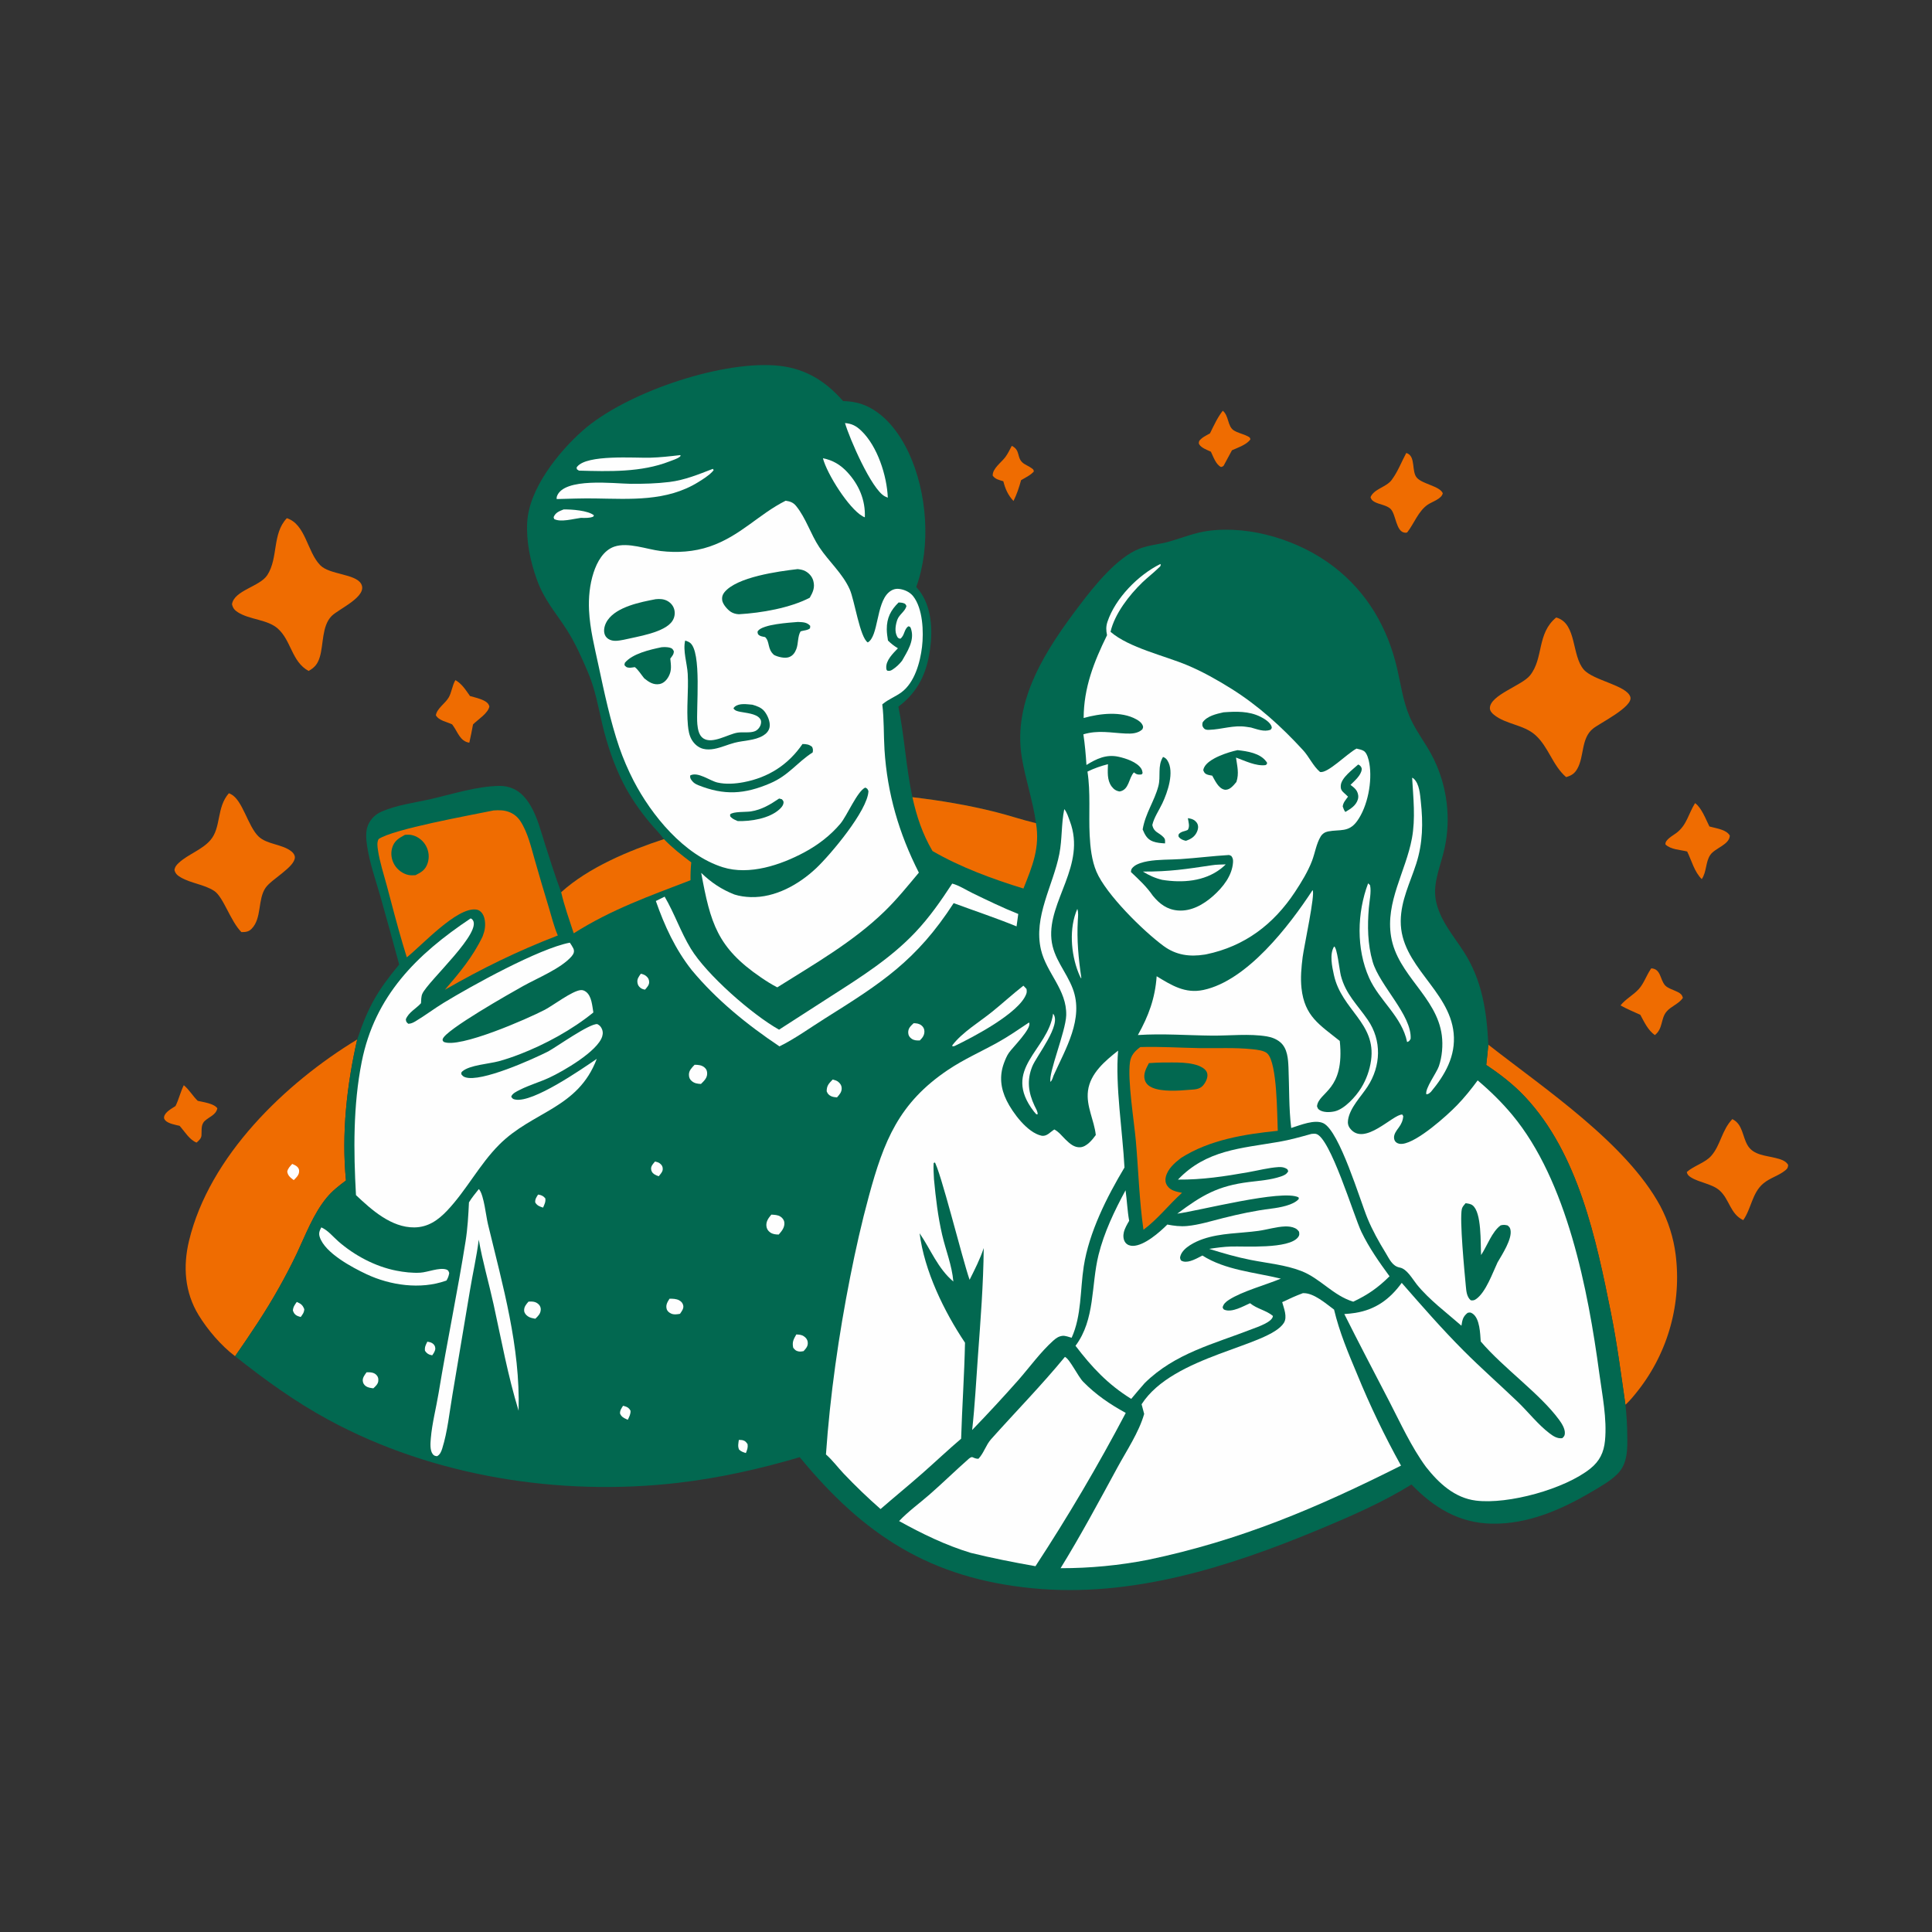 <?xml version="1.0" encoding="utf-8" ?>
<svg xmlns="http://www.w3.org/2000/svg" xmlns:xlink="http://www.w3.org/1999/xlink" width="933" height="933">
	<rect width="100%" height="100%" fill="#333333" stroke="none"/>
	<path fill="#EF6C01" transform="scale(0.911 0.911)" d="M536.33 236.36C540.833 238.488 538.989 242.157 541.793 244.985C543.139 246.342 545.259 246.992 546.795 248.148C547.667 248.804 547.884 248.819 548.038 249.938C546.288 251.923 543.534 253.19 541.273 254.537C540.202 258.424 539.05 261.96 537.244 265.576C534.381 262.534 532.859 259.109 531.861 255.111C529.612 254.431 527.686 254.098 526.238 252.158C526.011 248.422 530.852 245.105 532.935 242.301C534.272 240.5 535.288 238.345 536.33 236.36Z"/>
	<path fill="#EF6C01" transform="scale(0.911 0.911)" d="M648.193 217.728C651.428 220.359 650.67 225.807 653.868 228.035C656.004 229.523 659.034 230.003 661.358 231.252C662.325 231.771 662.538 231.753 662.85 232.844C661.064 235.689 655.994 237.336 653.058 238.689L648.684 246.804C648.274 247.355 647.905 247.34 647.271 247.557C644.573 246.336 643.124 241.989 641.894 239.452C639.954 238.532 636.933 237.487 635.76 235.646C635.285 234.899 635.549 234.566 635.695 233.757C637.13 231.874 639.378 230.88 641.407 229.732C643.43 225.649 645.366 221.319 648.193 217.728Z"/>
	<path fill="#EF6C01" transform="scale(0.911 0.911)" d="M97.434 575.26C100.283 577.618 102.144 580.948 104.808 583.547C107.738 584.25 113.331 584.901 115.211 587.488C114.562 591 110.956 591.96 108.55 594.205C106.344 596.263 107.016 599.282 106.794 601.951C106.657 603.585 105.337 604.652 104.207 605.688C100.393 604.207 97.907 599.791 95.202 596.799C93.089 596.308 89.2 595.614 87.68 593.971C87.159 593.407 86.84 592.799 86.986 592.04C87.481 589.444 90.99 587.685 93.032 586.317C94.807 582.777 95.647 578.842 97.434 575.26Z"/>
	<path fill="#EF6C01" transform="scale(0.911 0.911)" d="M241.412 360.525C244.929 362.532 246.844 365.727 249.135 368.958C251.621 369.676 254.485 370.28 256.765 371.506C258.085 372.216 258.986 372.986 259.417 374.472C258.807 378.065 253.329 381.446 250.758 384.002C250.202 387.255 249.471 390.479 248.782 393.706C243.84 392.945 242.689 388.058 240.037 384.488L239.654 383.98C236.919 382.649 232.611 382.008 231.057 379.159C231.561 375.64 235.963 372.908 237.782 369.859C239.473 367.025 239.653 363.47 241.412 360.525Z"/>
	<path fill="#EF6C01" transform="scale(0.911 0.911)" d="M875.336 513.319C880.492 513.609 879.9 519.167 882.63 522.306C884.015 523.898 887.491 524.865 889.454 525.909C890.938 526.698 891.634 527.323 892.099 528.935C890.097 532.082 885.829 533.395 883.449 536.225C880.225 540.061 881.682 545.145 877.242 548.704C873.533 546.045 871.656 541.866 869.538 537.952C865.99 536.325 862.444 534.885 859.036 532.964C861.818 529.484 865.716 527.589 868.677 524.352C871.379 521.398 872.712 517.221 874.957 513.875L875.336 513.319Z"/>
	<path fill="#EF6C01" transform="scale(0.911 0.911)" d="M898.558 425.729C901.988 428.156 904.299 434.409 906.151 438.104Q906.851 438.278 907.548 438.459C910.658 439.273 915.233 439.973 916.972 442.925C916.799 447.833 909.093 449.497 906.571 453.261C904.068 456.996 904.736 462.143 902.098 466.023C898.158 462.134 896.763 456.277 894.362 451.38C890.633 450.437 885.826 450.417 882.88 447.679C882.391 445.267 886.837 442.914 888.622 441.577C894.189 437.404 895.018 431.377 898.558 425.729Z"/>
	<path fill="#EF6C01" transform="scale(0.911 0.911)" d="M745.45 240.134C745.629 240.192 745.813 240.234 745.986 240.308C750.531 242.234 748.155 249.952 751.071 253.24C754.141 256.701 763.146 257.61 764.812 261.465C764.209 264.52 759.115 265.942 756.778 267.565C751.822 271.009 749.612 277.515 745.982 282.196C745.093 282.485 745.466 282.47 744.52 282.34C740.036 281.724 739.953 272.731 737.274 269.912C735.159 267.687 731.042 267.494 728.41 265.927C727.338 265.289 726.879 264.715 726.508 263.556C728.305 259.199 734.772 258.239 737.594 254.59C737.735 254.407 737.863 254.215 737.999 254.029C741.053 249.851 742.987 244.701 745.45 240.134Z"/>
	<path fill="#EF6C01" transform="scale(0.911 0.911)" d="M918.306 593.237C923.901 595.952 923.575 602.502 926.48 607.266C929.575 612.341 935.9 612.504 941.175 613.83C943.626 614.447 946.542 615.177 947.894 617.493C947.787 618.91 947.617 619.389 946.451 620.352C942.915 623.274 938.222 624.375 934.661 627.411C928.761 632.441 928.406 640.615 924.09 646.797C917.123 643.496 916.847 635.782 911.539 631.048C907.665 627.593 900.921 626.937 896.43 624.153C895.167 623.37 894.475 622.758 894.149 621.301C897.925 617.922 903.892 616.441 907.161 612.674C912.147 606.929 912.639 599.21 918.306 593.237Z"/>
	<path fill="#EF6C01" transform="scale(0.911 0.911)" d="M121.336 420.48C121.69 420.64 122.045 420.799 122.391 420.975C128.596 424.113 131.327 437.74 136.945 443.304C141.426 447.743 149.589 447.343 154.569 451.392C155.466 452.121 156.317 453.276 156.312 454.47C156.29 459.615 143.942 466.022 140.782 470.608C136.53 476.779 138.867 486.707 133.43 492.295C131.755 494.016 130.246 494.073 127.976 494.11C122.083 488.201 118.443 475.446 113.51 472.25C108.194 468.807 101.367 468.309 95.873 465.129C94.156 464.135 92.967 463.196 92.477 461.183C92.723 459.49 93.626 458.443 94.859 457.317C99.85 452.76 107.083 450.516 111.548 445.341C117.347 438.618 114.676 428.036 121.336 420.48Z"/>
	<path fill="#EF6C01" transform="scale(0.911 0.911)" d="M152.059 274.685C162.091 277.954 162.772 292.502 169.779 299.647C174.735 304.702 188.459 304.124 191.449 309.512C195.131 316.148 179.611 322.724 175.829 326.513C170.542 331.811 171.56 341.619 169.513 348.318C168.414 351.913 166.852 353.868 163.587 355.665C154.6 350.821 154.43 339.528 147.231 333.178C141.712 328.31 132.374 328.566 126.11 324.571C124.323 323.432 123.442 322.342 122.985 320.285C124.139 312.904 137.734 310.995 141.704 304.851C147.625 295.685 144.18 282.954 152.059 274.685Z"/>
	<path fill="#EF6C01" transform="scale(0.911 0.911)" d="M824.933 327.334C825.13 327.393 825.329 327.447 825.524 327.513C835.891 330.97 833.084 347.575 839.582 354.98C844.683 360.792 862.345 363.282 864.235 369.448C865.827 374.641 848.197 383.245 844.482 386.211C838.089 391.314 839.854 400.793 836.209 407.381C834.717 410.078 833.101 411.09 830.202 411.948C822.964 405.7 820.892 395.865 813.796 389.575C807.621 384.101 798.295 384.037 791.94 378.9C790.828 378.001 789.728 376.788 789.785 375.262C790.041 368.385 806.776 363.391 811.062 358.038C818.38 348.896 814.546 335.857 824.933 327.334Z"/>
	<path fill="#EF6C01" transform="scale(0.911 0.911)" d="M788.965 553.78C818.543 576.98 862.044 605.953 880.104 639.296Q881.69 642.293 883.001 645.42Q884.312 648.547 885.337 651.78Q886.361 655.012 887.092 658.323Q887.822 661.635 888.252 664.998Q888.402 666.184 888.522 667.373Q888.643 668.562 888.734 669.754Q888.825 670.945 888.887 672.139Q888.949 673.332 888.982 674.527Q889.014 675.722 889.018 676.917Q889.021 678.112 888.995 679.307Q888.968 680.502 888.913 681.696Q888.857 682.89 888.772 684.082Q888.687 685.274 888.573 686.464Q888.459 687.653 888.315 688.84Q888.172 690.026 887.999 691.209Q887.827 692.392 887.625 693.57Q887.423 694.748 887.193 695.92Q886.962 697.093 886.703 698.26Q886.443 699.427 886.155 700.587Q885.868 701.747 885.551 702.899Q885.235 704.052 884.89 705.196Q884.545 706.34 884.173 707.476Q883.8 708.612 883.4 709.738Q882.999 710.864 882.571 711.98Q882.143 713.095 881.688 714.2Q881.232 715.306 880.75 716.399Q880.267 717.492 879.758 718.574Q879.249 719.655 878.714 720.723Q878.178 721.792 877.616 722.847Q877.054 723.902 876.467 724.943Q875.88 725.983 875.267 727.009Q874.654 728.035 874.016 729.046Q873.378 730.057 872.715 731.051Q872.052 732.046 871.366 733.024Q870.679 734.002 869.968 734.963Q869.257 735.924 868.523 736.867C866.434 739.537 864.134 742.384 861.645 744.685C859.303 728.412 857.202 712.148 853.969 696.014C846.128 656.881 836.647 611.574 808.487 581.488C802.314 574.894 795.337 569.524 787.849 564.537C788.294 560.962 788.608 557.365 788.965 553.78Z"/>
	<path fill="#EF6C01" transform="scale(0.911 0.911)" d="M124.611 718.934C117.205 713.298 110.126 705.043 105.299 697.15C97.903 685.059 96.927 671.342 100.204 657.736C111.009 612.864 151.118 574.223 189.355 551.017C183.839 575.025 180.982 601.177 183.402 625.765C179.647 628.58 176.156 631.278 173.161 634.912C166.14 643.433 161.985 654.597 157.32 664.52Q152.896 673.754 147.87 682.674C140.847 695.254 132.817 707.11 124.611 718.934Z"/>
	<path fill="#FEFEFE" transform="scale(0.911 0.911)" d="M154.915 616.991C155.716 617.327 156.935 617.872 157.543 618.48C158.144 619.081 158.508 619.674 158.561 620.519C158.705 622.795 157.18 624.084 155.709 625.577C154.018 624.276 152.584 623.299 152.267 621.059C152.67 619.28 153.71 618.309 154.915 616.991Z"/>
	<path fill="#026850" transform="scale(0.911 0.911)" d="M351.941 444.82C349.714 441.733 346.867 439.003 344.431 436.063C339.034 429.552 334.172 422.595 330.34 415.042C325.396 405.298 321.79 394.557 319.282 383.918C317.08 374.58 315.535 365.438 311.751 356.533C308.523 348.939 304.991 340.964 300.55 334.003C294.404 324.369 288.537 318.23 284.548 307.121C281.119 297.569 278.918 287.045 279.471 276.853C280.438 259.053 296.096 239.568 308.853 228.286C331.25 208.478 380.242 191.762 410.255 193.666C425.635 194.642 436.845 201.158 446.916 212.598C450.425 212.721 453.744 213.136 457.062 214.312C468.556 218.387 476.755 229.393 481.727 240.062C491.478 260.985 493.62 289.374 485.701 311.17C486.237 311.771 486.761 312.365 487.251 313.006C493.89 321.696 494.482 333.791 493.019 344.222C491.221 357.045 486.628 366.732 476.246 374.604C479.461 390.436 480.258 406.721 483.666 422.587C498.562 424.342 512.904 426.747 527.469 430.372C534.747 432.184 541.9 434.644 549.18 436.371C547.564 424.543 543.618 413.347 541.677 401.642C536.612 371.098 554.756 343.976 572.346 320.76C580.022 310.629 592.213 295.402 604.099 290.829C609.125 288.895 614.689 288.555 619.849 287.078C626.728 285.109 633.286 282.368 640.43 281.414C663.046 278.396 689.009 286.547 706.949 300.338C724.803 314.063 735.612 332.751 740.647 354.526C742.587 362.917 743.739 371.536 747.084 379.53C749.457 385.2 752.998 390.292 756.213 395.503Q757.292 397.215 758.273 398.985Q759.254 400.755 760.136 402.576Q761.017 404.398 761.796 406.266Q762.574 408.134 763.248 410.042Q763.921 411.95 764.487 413.893Q765.053 415.836 765.51 417.807Q765.967 419.779 766.314 421.772Q766.66 423.766 766.895 425.776Q767.251 428.74 767.361 431.724Q767.47 434.707 767.332 437.69Q767.194 440.672 766.809 443.633Q766.424 446.593 765.796 449.512C763.937 458.434 759.425 467.693 761.089 476.954C763.002 487.594 770.434 495.881 776.078 504.716C785.709 519.792 788.138 536.279 788.965 553.78C788.608 557.365 788.294 560.962 787.849 564.537C795.337 569.524 802.314 574.894 808.487 581.488C836.647 611.574 846.128 656.881 853.969 696.014C857.202 712.148 859.303 728.412 861.645 744.685Q862.529 752.609 862.602 760.581C862.726 767.894 862.937 775.842 857.36 781.391C853.694 785.04 848.887 787.736 844.464 790.365C828.116 800.079 810.177 808.065 790.795 807.694C773.428 807.362 760.004 799.167 748.232 786.936C732.749 796.535 715.458 804.018 698.66 811.001C650.979 830.822 599.77 847.003 547.576 841.964C493.117 836.706 457.9 813.768 423.937 772.451C402.741 778.704 381.304 783.506 359.333 786.059C296.998 793.304 229.784 782.78 174.316 752.745C156.464 743.079 140.501 731.515 124.611 718.934C132.817 707.11 140.847 695.254 147.87 682.674Q152.896 673.754 157.32 664.52C161.985 654.597 166.14 643.433 173.161 634.912C176.156 631.278 179.647 628.58 183.402 625.765C180.982 601.177 183.839 575.025 189.355 551.017C195.178 533.723 199.893 525.425 211.605 511.286Q206.734 493.2 201.635 475.178C199.138 466.495 195.99 457.609 194.633 448.67C194.101 445.166 193.656 440.929 195.011 437.588C196.374 434.226 199 431.65 202.298 430.22C210.468 426.676 219.749 425.555 228.38 423.578C240.061 420.903 252.705 416.783 264.75 416.601C267.169 416.564 269.748 417.07 271.968 418.034C276.112 419.834 279.03 423.319 281.275 427.13C284.977 433.414 286.751 440.755 288.958 447.655C291.671 456.139 294.357 464.626 297.482 472.969C311.947 459.824 333.652 450.813 351.941 444.82Z"/>
	<path fill="#FEFEFE" transform="scale(0.911 0.911)" d="M391.654 763.301C392.313 763.325 393.124 763.303 393.775 763.476C395.094 763.826 395.588 764.498 396.299 765.581C396.535 767.427 396.067 768.554 395.387 770.259C393.968 769.805 392.887 769.502 391.788 768.428C390.999 766.73 391.42 765.088 391.654 763.301Z"/>
	<path fill="#FEFEFE" transform="scale(0.911 0.911)" d="M285.237 633.24C286.876 633.44 288.05 633.971 289.073 635.26C289.356 637.11 288.592 638.474 287.88 640.152C286.051 639.561 284.764 639.133 283.733 637.426C283.557 635.673 284.361 634.661 285.237 633.24Z"/>
	<path fill="#FEFEFE" transform="scale(0.911 0.911)" d="M330.278 745.198C330.516 745.258 330.757 745.309 330.992 745.378C332.607 745.848 333.405 746.321 334.233 747.79C334.36 749.627 333.567 750.98 332.808 752.613C332.558 752.508 332.307 752.406 332.059 752.298C330.515 751.621 329.299 750.906 328.673 749.274C328.615 747.594 329.425 746.561 330.278 745.198Z"/>
	<path fill="#FEFEFE" transform="scale(0.911 0.911)" d="M226.539 711.214C227.361 711.359 228.309 711.523 229.036 711.966C230.071 712.596 230.682 713.465 230.748 714.694C230.822 716.054 229.878 717.349 229.154 718.423C229.021 718.409 228.886 718.406 228.755 718.381C227.124 718.072 226.198 717.388 225.286 716.075C225.027 714.082 225.662 712.976 226.539 711.214Z"/>
	<path fill="#FEFEFE" transform="scale(0.911 0.911)" d="M157.318 690.161C157.563 690.268 157.81 690.372 158.054 690.483C159.797 691.277 160.623 692.215 161.299 693.986C161.202 695.796 160.453 696.707 159.407 698.142C158.737 697.931 157.919 697.729 157.296 697.379C156.087 696.701 155.72 695.948 155.261 694.706C155.409 692.764 156.216 691.725 157.318 690.161Z"/>
	<path fill="#FEFEFE" transform="scale(0.911 0.911)" d="M347.238 615.715C348.035 615.892 349.136 616.187 349.79 616.721C350.848 617.585 351.327 618.32 351.325 619.717C351.323 621.18 350.048 622.475 349.167 623.531C348.4 623.289 347.442 622.874 346.775 622.431C345.748 621.75 345.178 620.77 345.141 619.526C345.095 618.029 346.336 616.776 347.238 615.715Z"/>
	<path fill="#FEFEFE" transform="scale(0.911 0.911)" d="M339.71 516.173C340.709 516.373 341.78 516.747 342.567 517.44C343.596 518.345 344.049 519.106 344.115 520.502C344.195 522.18 342.944 523.419 341.934 524.598C341.114 524.507 340.091 524.159 339.445 523.599C338.495 522.775 338.144 522.204 337.927 520.988C337.57 518.991 338.629 517.696 339.71 516.173Z"/>
	<path fill="#FEFEFE" transform="scale(0.911 0.911)" d="M194.318 727.447C196.22 727.417 198.212 727.41 199.602 728.929C200.506 729.917 200.658 730.907 200.514 732.191C200.341 733.739 198.981 734.965 197.907 735.943C196.619 735.786 195.092 735.595 193.991 734.84C192.948 734.125 192.345 733.111 192.291 731.83C192.222 730.187 193.427 728.711 194.318 727.447Z"/>
	<path fill="#FEFEFE" transform="scale(0.911 0.911)" d="M441.404 572.249C442.449 572.539 443.549 572.791 444.397 573.516C445.426 574.397 446.102 575.316 446.173 576.716C446.283 578.894 445.018 580.202 443.688 581.732C442.676 581.655 441.428 581.516 440.51 581.051C439.226 580.4 438.759 579.801 438.221 578.503C438.22 575.445 439.364 574.408 441.404 572.249Z"/>
	<path fill="#FEFEFE" transform="scale(0.911 0.911)" d="M422.121 707.388C423.595 707.48 424.848 707.504 426.103 708.344C427.252 709.113 428.011 710.07 428.175 711.487C428.419 713.603 427.266 714.781 425.976 716.239C425.136 716.42 424.179 716.551 423.318 716.389C421.859 716.113 421.351 715.54 420.471 714.418C419.843 711.357 420.618 710.057 422.121 707.388Z"/>
	<path fill="#FEFEFE" transform="scale(0.911 0.911)" d="M354.927 688.433C356.662 688.441 358.509 688.448 360.071 689.32C361.191 689.945 361.944 690.795 362.194 692.092C362.508 693.724 361.32 695.19 360.462 696.452C358.94 696.739 357.125 697.003 355.674 696.277C354.531 695.705 353.672 695.013 353.356 693.716C352.854 691.657 353.874 690.079 354.927 688.433Z"/>
	<path fill="#FEFEFE" transform="scale(0.911 0.911)" d="M280.176 689.979C282.219 689.876 283.959 689.904 285.523 691.424Q285.667 691.563 285.794 691.716Q285.922 691.87 286.033 692.036Q286.144 692.203 286.236 692.38Q286.328 692.557 286.4 692.744Q286.473 692.93 286.525 693.123Q286.577 693.316 286.608 693.513Q286.639 693.71 286.649 693.91Q286.659 694.109 286.647 694.309C286.532 696.424 285.209 697.704 283.774 699.059C282.365 698.791 280.922 698.58 279.736 697.716C278.788 697.025 277.931 696.016 277.854 694.808C277.726 692.793 278.915 691.405 280.176 689.979Z"/>
	<path fill="#FEFEFE" transform="scale(0.911 0.911)" d="M484.311 542.402C485.856 542.427 487.234 542.582 488.486 543.591C489.46 544.376 490.005 545.414 490.026 546.674C490.06 548.796 489.019 550.13 487.592 551.542C486.034 551.591 484.61 551.574 483.281 550.66C482.168 549.894 481.511 548.917 481.447 547.529C481.335 545.087 482.684 543.959 484.311 542.402Z"/>
	<path fill="#FEFEFE" transform="scale(0.911 0.911)" d="M368.214 564.431C370.206 564.449 372.092 564.581 373.63 566.016C374.613 566.935 374.879 567.922 374.858 569.23C374.821 571.537 373.098 573.108 371.574 574.603C369.767 574.503 368.235 574.332 366.772 573.131C365.636 572.199 365.231 571.212 365.198 569.74C365.147 567.464 366.775 565.957 368.214 564.431Z"/>
	<path fill="#FEFEFE" transform="scale(0.911 0.911)" d="M571.083 481.809C571.748 483.739 571.47 485.8 571.356 487.801C570.755 498.366 571.701 508.007 573.224 518.455L572.989 518.507Q572.215 517.058 571.621 515.527C567.657 505.416 566.626 491.913 571.083 481.809Z"/>
	<path fill="#FEFEFE" transform="scale(0.911 0.911)" d="M408.894 643.872C410.513 643.968 412.232 643.99 413.652 644.88C414.762 645.577 415.583 646.612 415.762 647.936C416.113 650.545 414.411 652.613 412.804 654.428C411.143 654.406 409.642 654.274 408.243 653.276C407.101 652.461 406.385 651.326 406.263 649.903C406.048 647.407 407.369 645.68 408.894 643.872Z"/>
	<path fill="#FEFEFE" transform="scale(0.911 0.911)" d="M298.775 270.052C302.741 269.976 311.809 270.556 314.873 273.208L314.403 273.919C312.289 274.727 310.105 274.539 307.875 274.527C304.052 275.004 297.163 277.003 293.74 275.122L293.476 274.111C294.552 271.619 296.415 271.018 298.775 270.052Z"/>
	<path fill="#FEFEFE" transform="scale(0.911 0.911)" d="M558.242 537.339C563.031 542.979 549.489 559.667 547.205 565.319C544.248 572.636 545.118 579.148 548.39 586.141C549.089 587.634 550.071 589.015 550.063 590.684L549.339 590.67C548.892 590.195 548.468 589.73 548.069 589.212C530.601 566.524 555.6 556.838 558.242 537.339Z"/>
	<path fill="#FEFEFE" transform="scale(0.911 0.911)" d="M542.497 522.513C543.087 523.057 543.615 523.675 544.157 524.266C544.319 525.274 544.353 526.019 543.992 526.977C540.201 537.027 516.032 549.698 505.974 554.519L504.872 554.686L504.858 554.055C510.184 547.118 519.142 541.829 525.958 536.316C531.544 531.799 536.838 526.943 542.497 522.513Z"/>
	<path fill="#FEFEFE" transform="scale(0.911 0.911)" d="M436.231 242.924C441.381 243.894 445.522 246.38 449.087 250.208C455.304 256.885 458.818 265.072 458.45 274.221C457.845 273.989 457.879 274.024 457.207 273.641C449.978 269.515 438.429 251.366 436.231 242.924Z"/>
	<path fill="#FEFEFE" transform="scale(0.911 0.911)" d="M360.49 241.259L360.863 241.59C360.649 241.805 360.463 242.051 360.222 242.236C358.943 243.215 356.503 243.972 354.981 244.567C339.918 250.464 322.837 249.917 306.895 249.48L305.832 248.769C305.675 247.885 305.481 247.98 305.98 247.365C311.27 240.83 336.295 242.845 344.608 242.625C349.935 242.484 355.203 241.886 360.49 241.259Z"/>
	<path fill="#FEFEFE" transform="scale(0.911 0.911)" d="M447.936 224.259C451.569 224.572 453.861 225.768 456.524 228.304C465.155 236.521 470.163 252.209 470.624 263.837C470.066 263.604 469.529 263.375 468.997 263.088C461.897 259.254 450.29 232.33 447.936 224.259Z"/>
	<path fill="#FEFEFE" transform="scale(0.911 0.911)" d="M725.233 468.264C725.661 468.543 725.951 468.929 726.289 469.306C726.997 472.961 725.94 477.514 725.624 481.257C724.816 490.829 724.948 500.498 727.638 509.782C731.308 522.449 748.483 538.151 747.775 550.664C747.091 551.783 747.117 551.956 745.905 552.393C743.149 538.803 731.208 530.535 725.764 518.353C718.887 502.961 719.347 483.876 725.233 468.264Z"/>
	<path fill="#FEFEFE" transform="scale(0.911 0.911)" d="M170.325 650.63C173.855 652.175 176.44 655.499 179.301 658.006C187.845 665.49 198.897 671.381 210.085 673.571C214.115 674.36 218.699 674.898 222.807 674.645C226.664 674.408 232.89 671.771 236.544 672.944C237.679 673.308 237.776 673.834 238.13 674.827C237.887 676.4 237.483 677.407 236.699 678.786C236.568 678.835 236.436 678.886 236.304 678.933C222.884 683.684 206.867 681.379 194.251 675.432C186.681 671.863 172.249 664.224 169.494 655.742C168.828 653.69 169.372 652.462 170.325 650.63Z"/>
	<path fill="#FEFEFE" transform="scale(0.911 0.911)" d="M377.854 248.545L378.316 249.155C377.944 249.681 377.967 249.683 377.435 250.229C375.447 252.272 372.582 254.063 370.168 255.562C353.406 265.969 334.104 264.492 315.26 264.223C308.547 264.127 301.81 264.378 295.099 264.55C295.035 263.97 295.046 263.564 295.261 262.993C299.059 252.943 325.793 256.387 334.2 256.463C341.022 256.524 348.131 256.327 354.9 255.492C362.935 254.502 370.366 251.45 377.854 248.545Z"/>
	<path fill="#FEFEFE" transform="scale(0.911 0.911)" d="M564.159 428.908C565.56 430.489 566.397 433.344 567.137 435.316C575.946 458.784 555.431 477.473 557.348 497.813C558.319 508.119 565.248 514.93 568.708 524.202C574.623 540.053 564.843 555.981 558.508 570.118C558.086 571.368 557.782 572.535 556.877 573.535C555.571 569.2 564.951 546.71 565.197 538.234C565.591 524.671 554.745 515.875 551.819 503.45C547.706 485.979 558.305 469.306 561.564 452.629C563.092 444.812 562.56 436.755 564.159 428.908Z"/>
	<path fill="#FEFEFE" transform="scale(0.911 0.911)" d="M748.567 412.274C748.943 412.442 749.123 412.495 749.459 412.81C752.455 415.62 752.755 421.048 753.172 424.899C754.398 436.207 754.258 446.912 750.745 457.844C747.485 467.987 742.645 477.24 742.527 488.163C742.269 511.973 768.33 524.655 770.579 547.693C771.762 559.803 766.03 569.793 758.548 578.777C757.552 579.597 757.426 579.955 756.103 580.094C755.252 577.085 761.576 568.648 762.744 565.21C764.457 560.17 764.98 554.156 764.306 548.89C761.672 528.324 740.83 517.029 737.415 496.527C734.347 478.101 745.194 461.99 748.454 444.436C750.423 433.837 749.176 422.946 748.567 412.274Z"/>
	<path fill="#FEFEFE" transform="scale(0.911 0.911)" d="M253.806 630.34C253.904 630.433 254.019 630.512 254.099 630.62C256.585 633.992 257.589 644.444 258.662 648.903C266.547 681.679 275.83 713.73 274.908 747.824C269.198 729.179 265.824 710.528 261.664 691.523C259.159 680.079 255.796 668.663 253.785 657.143C252.687 666.109 250.581 675.09 249.125 684.026L239.83 739.394C238.257 748.629 237.242 758.866 234.442 767.8C233.924 769.454 233.293 771.087 231.682 771.928C230.615 771.798 230.043 771.708 229.338 770.746C227.818 768.671 228.17 764.855 228.377 762.408C229.05 754.456 231.226 746.239 232.529 738.321C236.945 711.483 242.543 684.81 246.802 657.973C247.89 651.118 248.258 644.3 248.596 637.379C250.097 634.873 251.999 632.629 253.806 630.34Z"/>
	<path fill="#EF6C01" transform="scale(0.911 0.911)" d="M297.482 472.969C311.947 459.824 333.652 450.813 351.941 444.82C356.403 449.468 361.316 453.268 366.436 457.145C366.098 460.326 366.009 463.409 366.043 466.607C344.15 475.03 324.245 482.029 304.127 494.745C301.804 487.582 299.157 480.307 297.482 472.969Z"/>
	<path fill="#FEFEFE" transform="scale(0.911 0.911)" d="M504.764 468.388C508.326 469.308 512.254 471.863 515.598 473.48C523.55 477.325 531.569 481.229 539.776 484.496L538.875 491.072C527.905 486.581 516.647 482.862 505.537 478.746C485.828 509.227 467.198 521.119 437.388 539.825C429.36 544.863 421.704 550.459 413.195 554.686C396.126 543.258 379.796 530.054 366.635 514.179C357.921 503.098 352.294 490.834 347.664 477.621L352.328 475.321C357.513 484.149 360.816 494.001 366.135 502.776C374.558 516.671 398.64 537.777 412.974 545.827L440.703 527.97C456.399 517.913 472.299 507.863 485.198 494.215C492.78 486.194 498.745 477.583 504.764 468.388Z"/>
	<path fill="#EF6C01" transform="scale(0.911 0.911)" d="M483.666 422.587C498.562 424.342 512.904 426.747 527.469 430.372C534.747 432.184 541.9 434.644 549.18 436.371C551.366 449.325 547.26 459.159 542.526 471.003C526.346 466.054 508.971 459.651 494.313 451.124C489.003 442.067 485.912 432.801 483.666 422.587Z"/>
	<path fill="#EF6C01" transform="scale(0.911 0.911)" d="M604.457 555.052C614.895 554.717 625.544 555.439 635.997 555.604C645.194 555.75 654.721 555.224 663.865 556.192C666.172 556.436 670.151 556.822 671.85 558.486C677.12 563.647 676.953 591.166 677.345 599.435C659.733 601.229 641.275 604.159 626.091 613.798C622.709 616.389 619.003 619.591 617.975 623.917C617.593 625.521 617.797 627.117 618.715 628.503C620.51 631.213 623.648 631.696 626.585 632.309C619.551 638.627 613.777 646.224 606.151 651.89C603.912 636.387 603.488 620.317 602.103 604.703C601.174 594.235 597.635 572.583 598.996 563.052C599.521 559.374 601.572 557.178 604.457 555.052Z"/>
	<path fill="#026850" transform="scale(0.911 0.911)" d="M615.919 563.239C622.319 563.298 632.02 562.559 637.578 566.047C638.854 566.848 639.849 567.94 640.034 569.501C640.276 571.55 638.992 574.007 637.653 575.494C635.759 577.599 633.023 577.517 630.42 577.716C624.781 578.209 615.977 578.831 610.766 576.54C608.972 575.751 607.507 574.519 606.898 572.605C605.866 569.355 607.571 566.339 609.047 563.554C611.329 563.366 613.631 563.328 615.919 563.239Z"/>
	<path fill="#EF6C01" transform="scale(0.911 0.911)" d="M261.659 429.61C264.578 429.431 267.116 429.38 269.905 430.457C272.401 431.421 274.365 433.037 275.838 435.263C279.735 441.151 281.552 449.12 283.484 455.846Q287.123 468.621 291.003 481.325C292.409 486 293.614 490.942 295.502 495.436C295.567 495.59 295.635 495.742 295.701 495.895C274.287 504.158 255.699 513.255 235.838 524.676C243.596 515.629 250.677 507.198 255.851 496.358Q256.258 495.236 256.604 494.094C257.442 491.279 257.449 486.947 255.778 484.414C254.904 483.089 253.851 482.317 252.246 482.134C241.999 480.968 223.678 501.118 215.644 507.478Q214.512 503.839 213.429 500.186C210.445 490.094 207.824 479.878 205.112 469.709C203.452 463.486 201.286 456.997 200.353 450.625C200.072 448.714 199.739 446.551 200.695 444.792C208.328 439.501 249.329 432.171 261.659 429.61Z"/>
	<path fill="#026850" transform="scale(0.911 0.911)" d="M214.662 442.551C216.048 442.435 217.554 442.404 218.895 442.811Q219.448 442.974 219.982 443.19Q220.516 443.407 221.026 443.675Q221.536 443.943 222.017 444.261Q222.498 444.578 222.945 444.942Q223.392 445.305 223.801 445.711Q224.21 446.118 224.577 446.562Q224.943 447.007 225.264 447.485Q225.585 447.964 225.857 448.472C227.348 451.275 227.688 454.52 226.696 457.546C225.536 461.08 223.453 462.349 220.247 463.934C219.047 464.022 217.705 464.062 216.521 463.819C213.515 463.202 210.639 461.035 209.094 458.412C207.546 455.784 207.018 452.607 207.825 449.65C208.871 445.82 211.367 444.312 214.662 442.551Z"/>
	<path fill="#FEFEFE" transform="scale(0.911 0.911)" d="M564.513 719.279C567.13 720.469 571.373 729.6 574.221 732.498C580.993 739.387 588.316 744.346 596.759 748.991Q574.773 790.76 548.9 830.24C537.346 828.2 526.031 825.976 514.63 823.177C501.25 819.126 488.813 813.055 476.615 806.31C481.431 801.207 487.455 796.876 492.748 792.246C499.841 786.042 506.571 779.431 513.641 773.208C514.171 772.742 514.572 772.541 515.252 772.368C516.393 772.837 517.4 773.344 518.663 773.291C521.54 770.292 522.592 766.031 525.372 762.917C538.411 748.316 552.058 734.429 564.513 719.279Z"/>
	<path fill="#FEFEFE" transform="scale(0.911 0.911)" d="M695.21 601.077C695.957 601.013 696.779 600.923 697.522 601.058C705.053 602.426 717.657 644.654 721.68 653.015C725.737 661.444 731.09 669.037 736.59 676.562C730.458 682.619 725.146 686.337 717.36 690.023C706.618 686.749 699.953 677.684 689.787 673.753C681.345 670.487 671.956 669.646 663.109 667.907C655.546 666.421 648.328 664.328 640.982 662.023C644.855 661.428 648.706 660.893 652.627 660.778C659.875 660.565 683.118 662.2 688.058 655.895C688.927 654.786 688.801 654.223 688.63 652.948C688.019 652.109 687.501 651.533 686.565 651.081C684.935 650.295 683.008 650.076 681.215 650.137C676.56 650.295 671.728 651.843 667.078 652.484C657.269 653.838 647.174 653.562 637.699 656.806C633.77 658.151 627.322 661.222 625.842 665.473C625.407 666.723 625.495 666.992 626 668.115C626.527 668.439 626.585 668.519 627.27 668.694C630.431 669.505 634.672 666.92 637.396 665.552C649.581 673.316 665.195 674.435 678.974 677.806C670.868 681.187 658.477 684.499 651.455 689.042C649.869 690.069 648.535 691.175 648.106 693.08C648.459 693.754 648.429 694.06 649.202 694.348C653.199 695.835 659.013 692.445 662.657 690.827C666.361 693.879 671.182 694.557 674.767 697.568C674.625 700.787 666.668 703.393 663.93 704.46C643.491 712.428 622.938 717.275 606.812 733.157Q603.177 737.304 599.656 741.549C587.285 733.854 578.861 724.861 570.124 713.398C580.621 699.396 578.325 681.397 582.335 665.207C585.294 653.263 590.811 641.757 596.649 630.979C597.438 636.366 597.593 641.764 598.569 647.139C597.468 649.063 596.256 651.062 595.739 653.238C595.319 655.004 595.428 657.179 596.563 658.675C597.522 659.94 599.052 660.45 600.585 660.431C606.591 660.356 614.743 653.202 618.802 649.128C622.286 649.804 625.686 650.238 629.25 649.908C635.571 649.322 642.242 647.225 648.397 645.688C656.969 643.547 665.229 641.759 674.011 640.671C678.14 640.16 685.848 638.863 688.52 635.489L688.342 634.7C679.598 630.341 635.973 641.754 624.065 643.362C637.382 633.44 645.621 628.637 662.189 626.568C667.768 625.871 673.569 625.49 678.929 623.672C680.678 623.078 682.041 622.511 682.893 620.825L682.403 619.785C680.921 618.786 679.47 618.557 677.705 618.67C672.434 619.008 666.943 620.455 661.736 621.377C649.234 623.59 637.172 625.431 624.438 625.3C639.48 609.552 657.708 608.773 677.986 605.276C683.816 604.271 689.514 602.653 695.21 601.077Z"/>
	<path fill="#FEFEFE" transform="scale(0.911 0.911)" d="M249.482 486.848C249.702 486.964 249.953 487.034 250.142 487.196C257.13 493.175 226.694 520.215 223.851 526.858C223.241 528.284 223.262 530.263 223.174 531.799C220.577 534.695 216.591 536.601 215.131 540.337C215.322 541.771 215.356 541.728 216.438 542.704C217.904 542.667 219.037 542.099 220.276 541.361C225.375 538.325 230.167 534.649 235.263 531.548C250.136 522.496 285.676 502.823 302.063 499.703C302.704 500.655 303.367 501.644 303.882 502.672C304.679 504.263 304.124 505.66 303.015 506.94C297.427 513.391 284.94 518.443 277.356 522.673C270.831 526.312 235.916 546.075 234.701 550.791C234.494 551.593 234.64 551.425 235.13 552.26C243.148 556.106 280.01 539.901 288.807 535.285C293.232 532.964 303.338 525.232 307.823 524.855C308.945 524.76 309.824 525.131 310.71 525.815C313.672 528.106 313.948 533.302 314.541 536.7C303.303 545.866 288.957 553.675 275.422 558.886C271.811 560.276 268.079 561.57 264.338 562.575C259.153 563.967 248.956 564.596 245.123 567.907C244.41 568.523 244.591 568.568 244.523 569.426C245.247 570.307 245.525 570.694 246.651 571.066C255.029 573.837 282.264 561.574 290.673 557.319C295.432 554.671 312.415 542.549 316.631 542.872C317.533 543.366 318.119 543.786 318.656 544.665C319.56 546.145 319.742 547.694 319.252 549.344C316.891 557.281 298.505 567.865 291.213 571.251C286.09 573.63 280.547 575.187 275.522 577.741C273.929 578.551 271.566 579.599 270.991 581.355C271.706 582.421 271.849 582.628 273.209 582.882C282.598 584.629 308.033 566.966 316.342 561.306C306.342 587.733 282.419 588.96 264.617 606.796C254.134 617.299 247.252 630.957 237.017 641.761C232.224 646.821 226.913 650.564 219.648 650.645C207.477 650.78 196.969 641.364 188.703 633.525C187.399 610.165 187.161 585.92 191.747 562.871C198.7 527.921 220.841 505.963 249.482 486.848Z"/>
	<path fill="#FEFEFE" transform="scale(0.911 0.911)" d="M690.655 685.504C696.342 685.211 702.743 690.973 707.188 694.221C710.006 706.125 714.685 717.208 719.409 728.452Q729.601 753.38 742.679 776.923C698.022 799.352 657.669 816.566 608.436 826.878Q597.013 829.098 585.43 830.206Q573.846 831.313 562.21 831.298C572.915 813.921 582.588 795.884 592.324 777.956C597.139 769.088 603.768 759.238 606.521 749.514L605.156 744.402C621.912 718.297 672.779 713.862 680.598 701.219C682.532 698.091 680.566 693.473 679.689 690.273C683.306 688.532 686.887 686.892 690.655 685.504Z"/>
	<path fill="#FEFEFE" transform="scale(0.911 0.911)" d="M615.075 298.994L615.234 299.139C615.39 300.24 614.735 300.459 613.971 301.214C611.313 303.842 608.302 306.092 605.61 308.689C598.641 315.411 590.881 325.363 588.688 334.923C598.431 343.361 617.157 347.515 629.309 352.601C637.364 355.973 645.155 360.358 652.558 364.979C666.899 373.931 679.326 385.21 690.731 397.646C694.022 401.234 696.027 406.043 699.737 409.209C703.732 410.191 714.025 399.519 719.081 396.829C720.314 397.135 721.94 397.416 723.004 398.117C724.742 399.261 725.568 402.788 725.898 404.698C727.529 414.144 725.054 427.412 719.408 435.244C714.946 441.432 710.308 439.53 703.968 440.757C702.348 441.07 700.965 442.003 700.104 443.408C697.797 447.177 697.077 452.194 695.512 456.31C693.351 461.99 689.846 467.701 686.512 472.76C675.139 490.016 659.812 501.632 639.435 505.882C639.167 505.928 638.899 505.978 638.63 506.021C630.669 507.308 623.427 506.334 616.801 501.456C606.043 493.535 586.344 474.143 581.213 462.049C578.708 456.144 577.942 449.071 577.626 442.709C577.067 431.446 578.182 420.218 576.463 409.017C579.981 407.298 583.535 406.057 587.325 405.097C587.224 409.083 586.746 413.539 589.291 416.924C590.411 418.414 591.654 419.264 593.506 419.559C598.638 418.706 598.265 412.393 601.103 409.43C601.256 409.555 601.402 409.689 601.561 409.806C602.8 410.726 603.701 410.675 605.187 410.517L605.703 409.793C605.561 408.978 605.446 408.222 605 407.507C602.78 403.948 596.847 402.009 592.893 401.145C586.452 399.738 581.23 402.221 575.924 405.518C575.578 400.047 575.113 394.691 574.301 389.263C582.248 386.908 588.705 388.47 596.66 388.841C599.827 388.989 603.123 388.873 605.563 386.631C605.825 385.9 606.103 385.608 605.845 384.825C605.3 383.176 603.806 382.117 602.347 381.304C594.313 376.826 582.871 378.241 574.439 380.612C574.511 364.5 579.874 350.896 586.834 336.721C586.312 334.162 586.229 332.088 587.077 329.567C591.294 317.038 603.368 304.783 615.075 298.994Z"/>
	<path fill="#026850" transform="scale(0.911 0.911)" d="M629.685 433.709C630.409 433.837 631.176 433.943 631.873 434.195C633.119 434.643 634.315 435.632 634.814 436.872C635.363 438.236 635.088 439.67 634.505 440.961C633.312 443.606 631.29 444.794 628.653 445.712C627.28 445.44 625.915 444.914 624.997 443.802C624.482 443.177 624.732 442.917 624.846 442.185C626.317 440.601 627.727 440.845 629.633 439.933C630.848 438.088 630.007 435.854 629.685 433.709Z"/>
	<path fill="#026850" transform="scale(0.911 0.911)" d="M719.949 405.279C720.155 405.376 720.383 405.437 720.568 405.571C721.378 406.162 721.951 406.925 721.831 407.967C721.476 411.062 717.982 413.98 715.9 416.067C717.097 416.991 718.449 417.935 719.208 419.273C719.975 420.622 720.255 422.251 719.805 423.757C718.815 427.065 715.931 428.789 713.147 430.42C712.476 429.473 712.146 428.612 711.775 427.516C711.967 425.461 713.406 423.937 714.585 422.315C714.175 421.925 713.773 421.522 713.357 421.137C712.819 420.641 712.26 420.169 711.756 419.637C710.812 418.639 710.656 417.732 710.747 416.395C711.027 412.274 717.048 407.958 719.949 405.279Z"/>
	<path fill="#026850" transform="scale(0.911 0.911)" d="M616.518 401.247C617.616 401.664 618.243 402.164 618.868 403.153C622.687 409.19 618.92 420.024 616.104 425.942C614.364 429.598 611.736 433.373 610.84 437.316C611.652 441.301 614.294 441.206 616.704 443.734C617.837 444.922 617.591 445.582 617.58 447.088C615.443 446.947 613.201 446.799 611.175 446.044C608.084 444.891 606.936 442.563 605.72 439.689C607.204 430.96 611.885 424.877 614.048 416.736C615.449 411.464 613.469 406.125 616.518 401.247Z"/>
	<path fill="#026850" transform="scale(0.911 0.911)" d="M648.599 377.594C655.262 377.112 661.985 376.885 668.148 379.937C670.183 380.945 673.572 382.982 674.12 385.385C674.284 386.102 673.896 386.309 673.509 386.854C670.036 388.092 666.52 386.587 663.116 385.652L660.767 385.301C653.912 384.227 647.744 386.662 640.976 386.878C639.709 386.919 638.761 386.89 637.936 385.765C637.182 384.736 637.304 384.124 637.493 382.98C639.75 379.561 644.807 378.439 648.599 377.594Z"/>
	<path fill="#026850" transform="scale(0.911 0.911)" d="M655.988 397.658C656.036 397.661 656.084 397.663 656.133 397.668C661.168 398.21 667.95 399.245 671.185 403.63C671.819 404.489 671.687 404.08 671.531 405.132L670.804 405.592C665.716 406.211 659.942 403.296 655.202 401.581C655.824 406.147 656.934 409.957 655.415 414.509C654.582 415.594 653.558 416.723 652.489 417.576C651.531 418.341 650.177 418.869 648.952 418.563C645.808 417.779 644.07 413.73 642.598 411.173C641.705 410.995 640.583 410.869 639.753 410.511C638.509 409.975 638.388 409.489 637.857 408.343C637.982 407.659 637.964 407.546 638.299 406.842C640.597 402.015 651.111 398.685 655.988 397.658Z"/>
	<path fill="#026850" transform="scale(0.911 0.911)" d="M651.519 453.236C651.804 453.269 652.458 453.635 652.73 453.761C653.586 454.918 653.713 455.797 653.615 457.198C653.117 464.29 648.226 470.363 643.101 474.925C638.007 479.458 631.485 483.201 624.439 482.643C618.634 482.183 614.655 479.131 611.1 474.8C607.714 469.881 603.818 466.351 599.509 462.257C599.634 460.953 599.682 460.632 600.674 459.653C602.486 457.863 606.022 456.964 608.435 456.537C614.116 455.531 620.108 455.785 625.863 455.403C634.428 454.834 642.943 453.737 651.519 453.236Z"/>
	<path fill="#FEFEFE" transform="scale(0.911 0.911)" d="M642.311 458.684C644.721 458.27 647.331 458.326 649.779 458.202C648.955 458.983 648.119 459.768 647.219 460.462C638.343 467.314 626.691 468.107 616.073 466.407C612.21 465.466 609.2 464.073 605.837 462.019C620.061 462.081 628.665 460.715 642.311 458.684Z"/>
	<path fill="#FEFEFE" transform="scale(0.911 0.911)" d="M545.434 542.046C545.478 542.089 545.539 542.12 545.565 542.175C547.01 545.15 536.782 555.272 534.851 558.036C533.721 559.653 532.875 561.707 532.193 563.561C529.667 570.421 530.456 576.974 533.629 583.424C536.782 589.831 544.551 600.346 552.005 602.009C554.871 602.648 556.739 600.028 558.909 598.729C561.35 600.035 562.953 602.233 564.913 604.132C567.078 606.229 569.447 608.383 572.669 608.159C576.027 607.926 579.087 604.174 580.878 601.677C580.024 593.753 575.693 586.422 576.738 578.25C577.923 568.975 585.811 562.376 592.713 556.941C591.12 575.46 595.089 599.769 596.086 618.894C586.736 634.518 577.302 653.21 574.494 671.296C572.551 683.813 573.383 697.462 568.075 709.144C566.734 708.763 564.67 707.973 563.279 708.121C561.244 708.337 559.803 709.35 558.315 710.687C551.573 716.744 545.898 724.625 539.927 731.462Q527.924 745.023 515.339 758.046C516.794 745.014 517.447 731.921 518.401 718.847C519.793 699.773 521.292 680.723 521.468 661.589C519.582 667.378 516.704 672.98 513.983 678.416C510.166 667.567 498.412 619.815 495.198 615.526L495.599 616.261L494.921 616.499C494.737 619.349 494.974 622.235 495.098 625.086C496.034 634.986 497.186 644.872 499.437 654.572C501.4 663.03 504.597 670.574 505.371 679.336C497.138 672.42 493.425 662.447 487.488 653.746C489.961 673.612 500.454 695.231 511.548 711.762C511.208 728.696 510.01 745.704 509.491 762.656C502.487 768.624 495.817 774.946 488.915 781.027C481.634 787.441 474.103 793.573 466.782 799.945Q456.618 791.028 447.301 781.23C444.122 777.886 441.308 774.031 437.837 771.001C440.016 739.636 444.597 707.705 450.692 676.864C453.547 662.42 456.74 648.175 460.608 633.969C468.518 604.923 476.399 584.661 502.629 567.085C510.932 561.521 519.946 557.542 528.653 552.725C534.455 549.515 539.933 545.74 545.434 542.046Z"/>
	<path fill="#FEFEFE" transform="scale(0.911 0.911)" d="M695.794 471.867C697.375 473.52 691.21 501.984 690.534 507.331C689.846 512.771 689.33 518.371 689.925 523.845C691.548 538.771 699.497 543.208 710.212 551.801C712.958 578.346 699.039 578.601 698.137 586.429C698.503 587.346 698.484 587.695 699.319 588.298C701.431 589.823 705.042 589.672 707.463 589.132C712.762 587.952 718.76 581.216 721.536 576.727Q722.56 575.062 723.407 573.301Q724.255 571.54 724.916 569.701Q725.578 567.862 726.048 565.965Q726.517 564.068 726.789 562.133C729.59 542.251 711.212 535.479 707.113 516.879C706.147 512.495 704.659 505.765 707.214 501.733C708.777 502.047 710.093 514.492 710.779 517.146C713.346 527.072 719.493 532.512 725.075 540.668C732.569 551.617 732.059 565.09 724.916 576.041C721.429 581.389 715.573 587.177 714.597 593.675C714.342 595.374 714.611 596.825 715.688 598.21C723.241 607.923 738.383 590.615 743.345 590.807L743.853 591.668C743.701 593.953 742.863 595.83 741.505 597.666C740.358 599.216 738.808 601.188 738.98 603.25C739.046 604.046 739.353 604.881 739.953 605.414C740.996 606.339 742.22 606.496 743.562 606.332C751.44 605.37 766.929 591.504 772.405 585.842C776.385 581.727 779.92 577.319 783.309 572.711C789.885 578.253 796.185 584.424 801.686 591.044C830.742 626.013 841.838 683.928 847.765 727.859C849.324 739.413 851.948 752.069 850.801 763.718C850.188 769.943 847.965 774.54 843.033 778.496C829.523 789.333 799.539 797.591 782.418 795.471C771.08 794.067 762.66 786.202 755.896 777.597C748.101 766.963 742.361 754.292 736.321 742.625C728.386 727.296 720.325 712.013 712.618 696.569C714.568 696.448 716.499 696.273 718.428 695.961C729.203 694.219 736.727 688.726 743.051 680.047C753.73 692.277 764.438 704.55 775.911 716.049C785.144 725.303 795 733.972 804.444 743.015C810.049 748.381 815.282 755.172 821.432 759.826C823.438 761.344 825.551 762.723 828.153 762.37C829.063 761.509 829.457 761.16 829.525 759.799C829.648 757.357 827.916 754.593 826.542 752.714C816.355 738.778 797.017 725.3 784.933 711.097C784.626 707.046 784.499 698.866 780.554 696.3C779.479 695.6 779.16 695.688 777.997 695.929C775.486 697.914 775.192 699.642 774.703 702.757C766.882 695.893 757.577 688.989 751.037 680.877C748.74 678.028 745.837 672.64 742.042 671.933C737.997 671.179 736.504 667.373 734.506 664.119C730.918 658.277 727.556 652.252 724.93 645.91C721.035 636.506 710.105 599.663 701.58 595.451C696.955 593.166 689.144 596.487 684.468 597.94C683.182 587.358 683.462 576.583 683.023 565.942C682.832 561.306 682.481 555.745 678.715 552.524C676.712 550.81 674.144 549.821 671.565 549.392C662.243 547.84 651.903 549.065 642.437 548.978C629.215 548.856 616.466 547.797 603.192 548.675C608.865 538.535 612.338 529.156 613.14 517.506C621.079 522.316 628.212 526.844 637.944 524.77C661.101 519.834 683.35 490.888 695.794 471.867Z"/>
	<path fill="#026850" transform="scale(0.911 0.911)" d="M776.903 637.816C778.169 637.993 779.57 638.131 780.613 638.943C785.532 642.775 784.749 659.036 785.122 665.303C788.323 660.515 790.858 652.917 795.502 649.553C796.999 649.191 797.719 649.262 799.171 649.6C800.151 650.447 800.455 650.69 800.716 652.035C801.647 656.838 796.24 665.075 793.844 669.198C791.174 674.857 787.715 684.799 782.625 688.525C781.553 689.31 780.949 689.437 779.662 689.29C777.514 687.5 777.278 684.417 777.035 681.789C776.369 674.609 773.605 646.213 774.943 640.774C775.211 639.685 776.196 638.658 776.903 637.816Z"/>
	<path fill="#FEFEFE" transform="scale(0.911 0.911)" d="M416.469 265.43C418.856 265.785 420.497 266.342 422.05 268.261C427.257 274.695 429.725 283.164 434.317 290.076C439.375 297.691 446.695 303.994 450.444 312.434C453.008 318.205 455.803 337.886 460.005 340.551C465.709 337.346 464.403 320.082 471.038 314.103C472.557 312.733 474.413 311.945 476.477 312.167C479.267 312.467 482.245 313.763 484.02 315.99C489.238 322.538 489.705 334.981 488.761 342.922C487.783 351.145 484.821 361.899 477.79 367.032C474.711 369.279 471.13 370.604 468.129 373.046C467.984 373.164 467.843 373.287 467.699 373.407C468.692 381.407 468.371 389.433 468.873 397.464C470.319 420.593 476.58 441.928 487.09 462.582C481.262 469.55 475.501 476.689 468.985 483.031C452.261 499.307 431.644 511.055 412.03 523.393C409.027 521.874 406.16 520.026 403.381 518.133C380.176 502.318 376.6 489.266 371.707 462.713C376.953 467.781 382.564 471.557 389.37 474.197C392.068 475.058 395.113 475.463 397.939 475.55C410.903 475.949 423.473 468.88 432.645 460.242C440.099 453.221 460.035 429.6 460.36 419.34C459.799 418.112 459.872 418.047 458.658 417.497C454.401 419.465 449.065 432.37 445.485 436.631C440.242 442.874 433.522 447.988 426.356 451.829C413.887 458.513 397.241 464.151 383.155 459.72C362.581 453.249 345.4 432.245 335.838 413.814Q331.449 405.26 328.279 396.183C323.5 382.137 320.371 367.262 317.263 352.769C315.198 343.136 312.724 333.416 312.248 323.541C311.924 316.822 312.581 309.879 314.68 303.466C316.492 297.933 319.828 291.744 325.671 289.763C332.94 287.299 342.782 291.184 350.208 292.087C358.831 293.135 367.954 292.531 376.201 289.712C392.535 284.128 402.05 272.679 416.469 265.43Z"/>
	<path fill="#026850" transform="scale(0.911 0.911)" d="M413.022 423.295L414.514 423.697L414.404 423.579C414.917 424.268 415.447 424.594 415.355 425.505C415.205 426.996 414.167 428.134 413.096 429.1C407.771 433.903 397.996 435.484 391.05 435.238C389.785 434.692 388.554 434.242 387.558 433.253C386.869 432.57 387.09 432.793 387.036 431.697C388.72 430.108 395.389 430.539 398 430.135C403.734 429.246 408.299 426.497 413.022 423.295Z"/>
	<path fill="#026850" transform="scale(0.911 0.911)" d="M476.354 319.365C477.087 319.428 477.975 319.436 478.676 319.645C479.903 320.009 480.009 320.197 480.508 321.267C479.808 324.12 476.615 325.769 475.648 328.576C474.728 331.249 474.139 334.664 475.515 337.299C476.043 338.31 476.225 338.309 477.251 338.592C479.632 336.848 479.173 333.516 481.541 332.002L482.365 332.228C482.917 333.152 482.795 332.811 483.092 333.903C484.692 339.78 480.979 345.326 478.197 350.23C476.839 352.01 475.068 353.683 473.179 354.905C472.14 355.576 471.501 355.795 470.285 355.507C469.801 354.688 469.87 355.021 469.81 354.093C469.543 349.986 473.42 346.37 475.976 343.65C473.973 342.439 472.371 341.197 470.708 339.548C470.397 337.561 470.091 335.578 470.084 333.561C470.063 327.55 472.161 323.466 476.354 319.365Z"/>
	<path fill="#026850" transform="scale(0.911 0.911)" d="M422.918 329.701C423.072 329.704 423.227 329.705 423.381 329.712C425.821 329.828 427.819 329.879 429.506 331.783L429.395 333.043C428.31 334.136 425.907 334.174 424.4 334.671C422.771 337.282 423.261 341.164 422.123 344.102C421.374 346.037 420.246 347.645 418.214 348.356C415.965 349.144 412.328 348.24 410.329 347.195C406.659 344.059 408.188 340.13 405.584 337.718C404.165 337.421 402.775 337.344 401.805 336.159C401.675 335.502 401.348 334.989 401.802 334.413C404.597 330.868 418.315 330.094 422.918 329.701Z"/>
	<path fill="#026850" transform="scale(0.911 0.911)" d="M350.689 343.096C351.995 342.982 353.875 342.972 355.132 343.344C356.467 343.739 356.6 344.105 357.202 345.235C357.208 346.889 356.265 347.853 355.322 349.107C355.666 352.597 356.188 355.38 354.438 358.601C353.427 360.46 351.829 362.193 349.66 362.609C346.43 363.229 343.862 361.517 341.502 359.581C339.842 357.584 338.564 355.298 336.535 353.641C335.597 353.763 334.499 353.996 333.56 353.942C332.103 353.859 331.914 353.577 331.01 352.566L331.209 351.384C335.241 346.472 344.636 344.352 350.689 343.096Z"/>
	<path fill="#026850" transform="scale(0.911 0.911)" d="M425.405 394.399C427.423 394.44 428.898 394.562 430.518 395.938C431.029 397.203 431.001 397.472 430.816 398.836C422.266 404.376 418.172 410.989 408.266 415.232C394.648 421.066 383.92 421.729 370.155 416.226C368.81 415.684 367.721 415.052 366.815 413.879C366.055 412.896 365.713 412.34 365.876 411.07C369.939 408.905 376.238 413.874 380.323 414.82C384.762 415.848 389.778 415.479 394.221 414.637C407.308 412.159 417.867 405.397 425.405 394.399Z"/>
	<path fill="#026850" transform="scale(0.911 0.911)" d="M363.212 339.559C364.043 339.842 364.943 340.138 365.668 340.65C372.184 345.252 368.897 376.171 369.657 383.91C369.912 386.506 370.457 389.858 372.833 391.42C377.694 394.617 385.926 389.158 390.992 388.37C393.809 387.932 397.643 388.669 400.219 387.594C401.712 386.971 403.013 385.357 403.34 383.742C403.576 382.579 403.513 381.737 402.739 380.789C400.66 378.245 395.375 377.948 392.378 377.328C390.936 377.03 389.636 376.788 388.807 375.518C389.044 375.128 389.158 374.878 389.55 374.573C392.063 372.614 395.928 373.337 398.862 373.568C401.212 374.241 403.619 375.074 405.21 377.045C406.898 379.135 408.436 382.679 407.966 385.419C407.62 387.429 406.231 388.924 404.527 389.94C400.027 392.624 394.357 392.453 389.404 393.736C385.781 394.674 382.283 396.311 378.6 396.981C376.683 397.33 374.634 397.436 372.732 396.943C370.107 396.262 367.984 394.371 366.641 392.056C365.342 389.818 364.902 387.101 364.665 384.559C363.818 375.468 365.059 366.32 364.563 357.228C364.263 351.722 361.907 344.888 363.212 339.559Z"/>
	<path fill="#026850" transform="scale(0.911 0.911)" d="M347.546 317.636C349.715 317.386 351.936 317.513 353.873 318.605C355.647 319.604 356.969 321.225 357.459 323.216Q357.548 323.586 357.599 323.964Q357.651 324.341 357.664 324.722Q357.678 325.103 357.653 325.483Q357.629 325.863 357.566 326.239Q357.504 326.615 357.404 326.983Q357.304 327.351 357.168 327.706Q357.032 328.062 356.861 328.403Q356.69 328.743 356.486 329.065C352.528 335.39 337.524 337.479 330.56 339.15C327.833 339.632 324.946 340.291 322.449 338.681C321.292 337.936 320.564 336.798 320.33 335.447C319.926 333.117 320.814 330.587 322.138 328.692C327.099 321.593 339.536 319.164 347.546 317.636Z"/>
	<path fill="#026850" transform="scale(0.911 0.911)" d="M422.838 301.681C424.229 301.85 425.596 302.057 426.851 302.725C428.901 303.816 430.543 305.679 431.143 307.941C432.067 311.431 430.966 313.855 429.254 316.854C418.715 322.316 403.61 324.918 391.74 325.605C390.275 325.558 388.722 325.168 387.478 324.377C385.69 323.24 383.135 320.358 382.827 318.169C382.603 316.58 382.983 315.241 383.992 313.987C390.543 305.849 412.566 302.87 422.838 301.681Z"/>
</svg>
